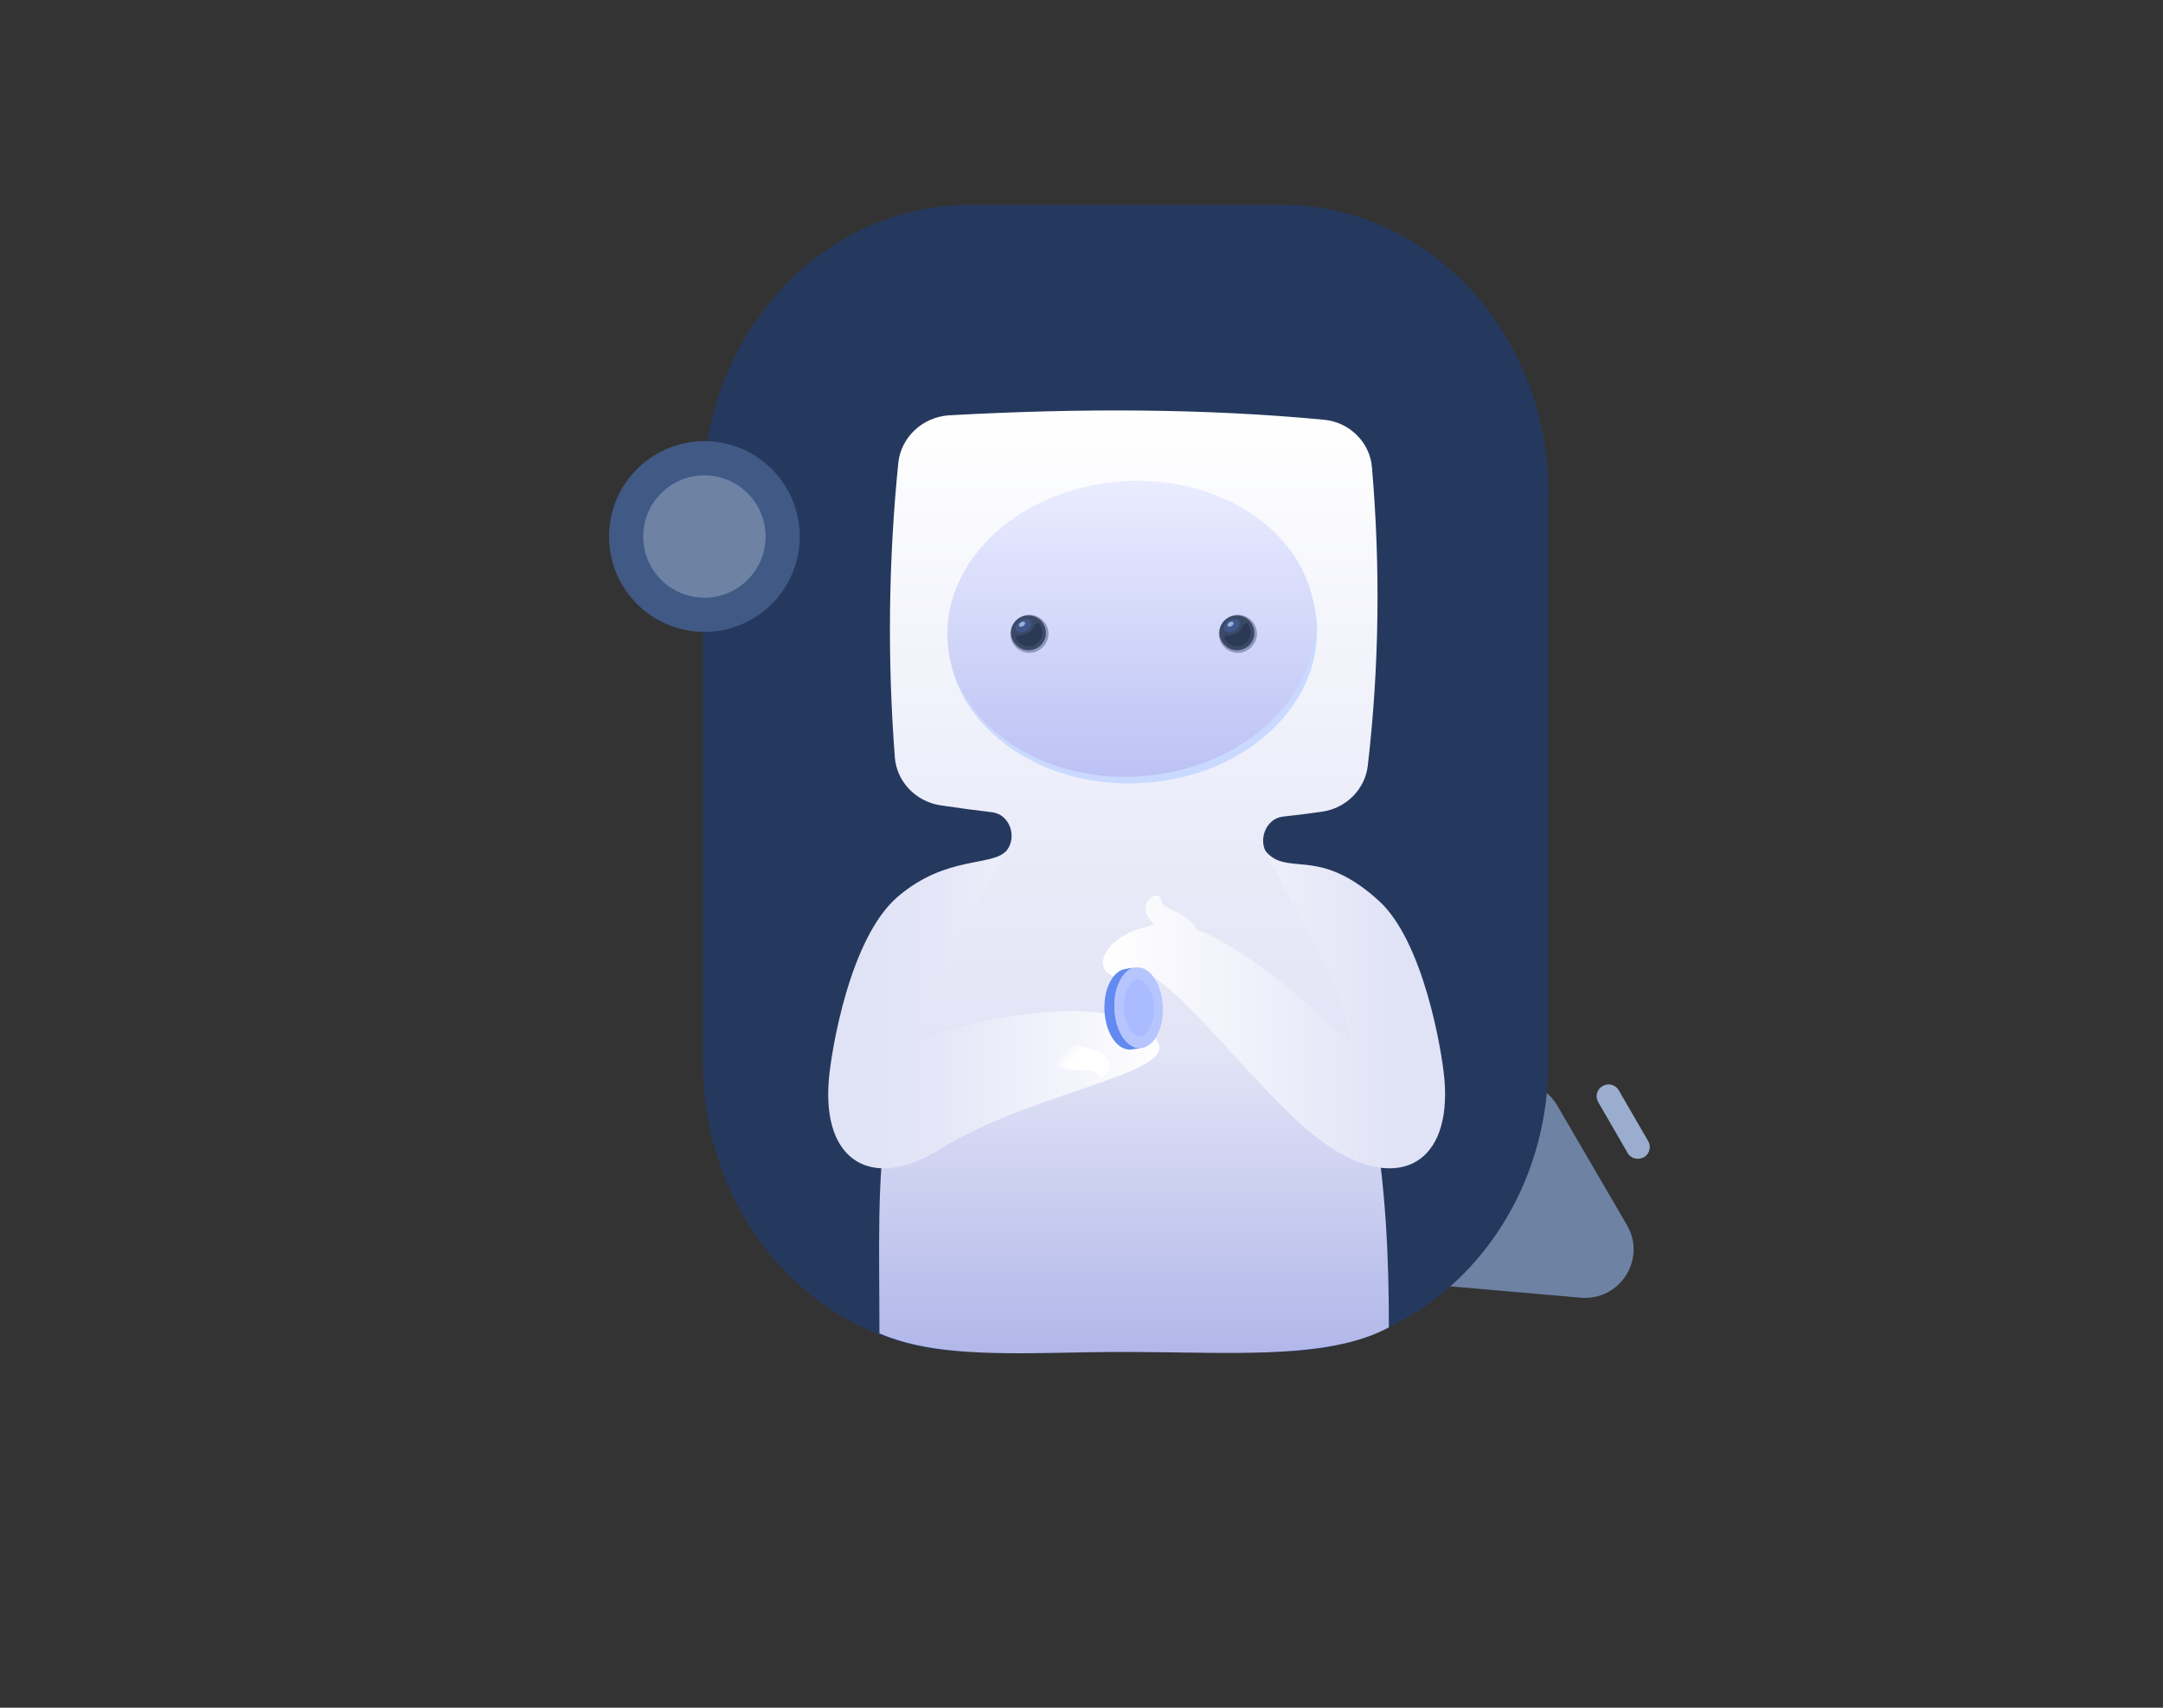 <svg width="760" height="600" viewBox="0 0 760 600" fill="none" xmlns="http://www.w3.org/2000/svg">
<rect x="0" y="0" width="760" height="600" fill="#333333" stroke="none"/>
<path d="M547.216 388.51C540.664 377.179 524.237 377.179 517.685 388.416L495.37 426.374C489.008 437.138 496.13 450.829 508.664 451.868L555.383 455.928C569.151 457.156 578.552 442.426 571.715 430.528L547.216 388.51Z" fill="#6E82A4"/>
<path d="M577.589 406.589C579.589 405.489 580.289 402.889 579.089 400.889L568.789 383.089C567.689 381.089 565.089 380.389 563.089 381.589C561.089 382.689 560.389 385.289 561.589 387.289L571.889 405.089C572.989 407.089 575.589 407.689 577.589 406.589Z" fill="#9AADCE"/>
<path d="M544.1 173.3C544.1 117.3 502.2 72 450.5 72H340.7C289 72 247 117.3 247 173.3V373.5C247 429.5 288.9 474.8 340.6 474.8H450.4C502.1 474.8 544 429.4 544 373.5V173.3H544.1Z" fill="#25395F"/>
<path d="M247.5 222C266.002 222 281 207.002 281 188.5C281 169.998 266.002 155 247.5 155C228.998 155 214 169.998 214 188.5C214 207.002 228.998 222 247.5 222Z" fill="#405985"/>
<path d="M247.5 210C259.374 210 269 200.374 269 188.5C269 176.626 259.374 167 247.5 167C235.626 167 226 176.626 226 188.5C226 200.374 235.626 210 247.5 210Z" fill="#6E82A4"/>
<path d="M445.474 300.363C441.723 295.488 444.69 287.55 450.808 286.902C455.404 286.416 459.968 285.845 464.498 285.189C473.063 283.979 479.666 277.223 480.597 268.993C484.624 234.291 485.059 199.341 482.07 164.333C481.422 155.453 474.159 148.278 465.192 147.477C423.782 143.528 379.583 143.352 333.391 145.924C324.145 146.546 316.619 153.598 315.638 162.546C312.175 196.926 311.764 231.518 314.42 266.142C315.093 274.663 321.829 281.621 330.399 282.935C336.521 283.853 342.609 284.673 348.662 285.392C354.783 286.119 357.542 294.144 353.634 298.91C349.68 303.732 345.793 309.242 341.998 315.461C305.166 376.475 308.999 407.5 309 468.5C325 475.283 344.116 475.87 373.062 475.283C379.862 475.145 386.991 475 394.499 475C401.014 475 407.44 475.09 413.723 475.179C443.591 475.6 470.235 475.976 487.999 466.355C487.999 418 483.803 364.5 455.499 315.46C452.3 309.919 448.951 304.88 445.474 300.363Z" fill="url(#paint0_linear)"/>
<path d="M403.201 274.972C438.935 272.168 465.501 246.369 462.508 217.393C459.514 188.416 428.271 167.291 392.537 170.282C356.803 173.086 330.237 198.885 333.23 227.862C336.223 256.838 367.467 277.963 403.201 274.972Z" fill="#CAD9FF"/>
<path d="M461.86 214.572C458.679 186.156 427.249 165.779 391.702 169.331C356.155 172.883 329.963 198.681 333.143 227.284C336.324 255.7 367.755 276.077 403.301 272.525C438.848 268.973 465.04 242.988 461.86 214.572Z" fill="url(#paint1_linear)"/>
<path d="M433.113 229.134C429.549 228.1 427.479 224.424 428.514 220.862C429.549 217.301 433.228 215.232 436.792 216.266C440.357 217.301 442.426 220.977 441.391 224.539C440.242 228.1 436.562 230.168 433.113 229.134Z" fill="#9198BF"/>
<path d="M428.513 221.665C428.858 218.333 431.848 215.921 435.297 216.265C438.631 216.61 441.046 219.597 440.701 223.044C440.356 226.376 437.367 228.788 433.917 228.444C430.583 227.984 428.168 224.997 428.513 221.665Z" fill="#3B4965"/>
<path d="M430.238 221.436C429.664 220.517 430.353 218.909 431.733 218.104C433.113 217.185 434.838 217.3 435.413 218.219C435.987 219.138 435.298 220.747 433.918 221.551C432.423 222.47 430.813 222.355 430.238 221.436Z" fill="#40578C"/>
<path d="M431.388 219.943C431.158 219.599 431.388 219.024 431.963 218.679C432.538 218.335 433.113 218.335 433.343 218.679C433.573 219.024 433.343 219.599 432.768 219.943C432.308 220.288 431.618 220.288 431.388 219.943Z" fill="#9FB1D5"/>
<path d="M434.377 222.47C435.527 221.781 436.562 220.632 436.907 219.598C437.137 219.023 437.827 218.679 438.287 219.023C439.092 220.057 439.667 221.321 439.437 222.815C439.092 225.457 436.792 227.296 434.148 227.066C432.308 226.836 430.928 225.802 430.238 224.308C430.008 223.734 430.468 223.389 431.043 223.274C432.078 223.389 433.228 223.045 434.377 222.47Z" fill="#2B3956"/>
<path d="M359.865 229.134C356.301 228.1 354.231 224.424 355.266 220.862C356.301 217.301 359.98 215.232 363.544 216.266C367.109 217.301 369.178 220.977 368.143 224.539C366.994 228.1 363.314 230.168 359.865 229.134Z" fill="#9198BF"/>
<path d="M355.265 221.665C355.61 218.333 358.6 215.921 362.049 216.265C365.383 216.61 367.798 219.597 367.453 223.044C367.108 226.376 364.119 228.788 360.669 228.444C357.335 227.984 354.92 224.997 355.265 221.665Z" fill="#3B4965"/>
<path d="M356.99 221.436C356.416 220.517 357.105 218.909 358.485 218.104C359.865 217.185 361.59 217.3 362.165 218.219C362.739 219.138 362.05 220.747 360.67 221.551C359.175 222.47 357.565 222.355 356.99 221.436Z" fill="#40578C"/>
<path d="M358.14 219.943C357.91 219.599 358.14 219.024 358.715 218.679C359.29 218.335 359.865 218.335 360.095 218.679C360.324 219.024 360.095 219.599 359.52 219.943C359.06 220.288 358.37 220.288 358.14 219.943Z" fill="#9FB1D5"/>
<path d="M361.129 222.47C362.279 221.781 363.314 220.632 363.659 219.598C363.889 219.023 364.579 218.679 365.039 219.023C365.844 220.057 366.418 221.321 366.189 222.815C365.844 225.457 363.544 227.296 360.899 227.066C359.06 226.836 357.68 225.802 356.99 224.308C356.76 223.734 357.22 223.389 357.795 223.274C358.83 223.389 359.98 223.045 361.129 222.47Z" fill="#2B3956"/>
<path d="M456.271 303.594C450.999 303.121 447.009 302.763 443.5 297.5C445.619 301.737 448.39 306.658 451.41 312.022C460.508 328.179 471.871 348.357 474.499 366C473.913 365.493 472.978 364.641 471.749 363.521C462.985 355.536 439.274 333.932 420.61 326.618C418.379 322.795 415.052 321.243 412.381 319.997C410.177 318.968 408.42 318.149 408.094 316.434C407.181 311.627 399.308 317.224 403.91 322.943C404.418 323.574 404.947 324.164 405.483 324.714C404.793 324.917 404.13 325.178 403.498 325.5C384 329.5 380.5 348.5 403.498 342.5C410.684 345.737 421.173 357.221 432.574 369.703C444.443 382.698 457.3 396.775 468.446 403.754C491.999 418.5 510.116 408.5 507.499 379C506.631 369.221 500.216 330.819 484.5 316.5C471.869 304.992 463.019 304.198 456.271 303.594Z" fill="url(#paint2_linear)"/>
<path d="M353.5 299C348.5 304.5 332.5 300.5 315.5 315C298.5 329.5 292.119 369.221 291.252 379C288.634 408.5 306.752 418.5 330.304 403.754C352.157 390.071 383.333 382.608 398 376C410.5 370.368 410.5 366 398 359C379.244 349.426 330.504 360.589 324.252 366C327.752 342.5 345 316 353.5 299Z" fill="url(#paint3_linear)"/>
<path d="M385.54 377.269C383.283 374.2 376.595 378.109 370 373.397L375.157 367.17C376.118 367.217 381.324 367.329 386.478 369.798C392.92 372.883 388.361 381.105 385.54 377.269Z" fill="url(#paint4_linear)"/>
<path d="M398.994 339.898L395.443 340.435C391.587 340.983 388.417 345.991 388.076 352.727C387.663 360.491 391.108 367.631 395.822 368.65C396.426 368.782 397.071 368.798 397.682 368.701L401.234 368.164C400.622 368.26 400.016 368.205 399.374 368.113C394.659 367.094 391.214 359.953 391.628 352.189C391.969 345.453 395.099 340.485 398.994 339.898Z" fill="#628AF1"/>
<path d="M408.562 355.912C408.976 348.148 405.531 341.007 400.816 339.988C396.102 338.969 391.967 344.427 391.59 352.228C391.177 359.993 394.621 367.133 399.336 368.152C404.051 369.171 408.149 363.676 408.562 355.912Z" fill="#B7C5FF"/>
<path d="M405.517 355.21C405.755 350.334 403.378 344.791 400.411 344.19C397.483 343.551 395.102 348.001 394.864 352.877C394.626 357.753 397.02 363.353 399.949 363.992C402.913 364.667 405.279 360.086 405.517 355.21Z" fill="#AABBFF"/>
<defs>
<linearGradient id="paint0_linear" x1="396.061" y1="144.141" x2="396.061" y2="475.479" gradientUnits="userSpaceOnUse">
<stop stop-color="white"/>
<stop offset="0.495" stop-color="#E8EAF8"/>
<stop offset="0.672" stop-color="#E3E5F7"/>
<stop offset="1" stop-color="#B1B7E9"/>
</linearGradient>
<linearGradient id="paint1_linear" x1="398.176" y1="169" x2="398.176" y2="273" gradientUnits="userSpaceOnUse">
<stop stop-color="#EAECFF"/>
<stop offset="1" stop-color="#BCC2F4"/>
</linearGradient>
<linearGradient id="paint2_linear" x1="492.499" y1="320" x2="387.999" y2="320" gradientUnits="userSpaceOnUse">
<stop stop-color="#E0E2F6"/>
<stop offset="1" stop-color="white"/>
</linearGradient>
<linearGradient id="paint3_linear" x1="306.252" y1="320" x2="410.752" y2="320" gradientUnits="userSpaceOnUse">
<stop stop-color="#E0E2F6"/>
<stop offset="0.261" stop-color="#E6E8F8"/>
<stop offset="1" stop-color="white"/>
</linearGradient>
<linearGradient id="paint4_linear" x1="387.411" y1="379.052" x2="374.305" y2="368.199" gradientUnits="userSpaceOnUse">
<stop stop-color="white"/>
<stop offset="0.714" stop-color="white"/>
<stop offset="1" stop-color="white" stop-opacity="0"/>
</linearGradient>
</defs>
</svg>
